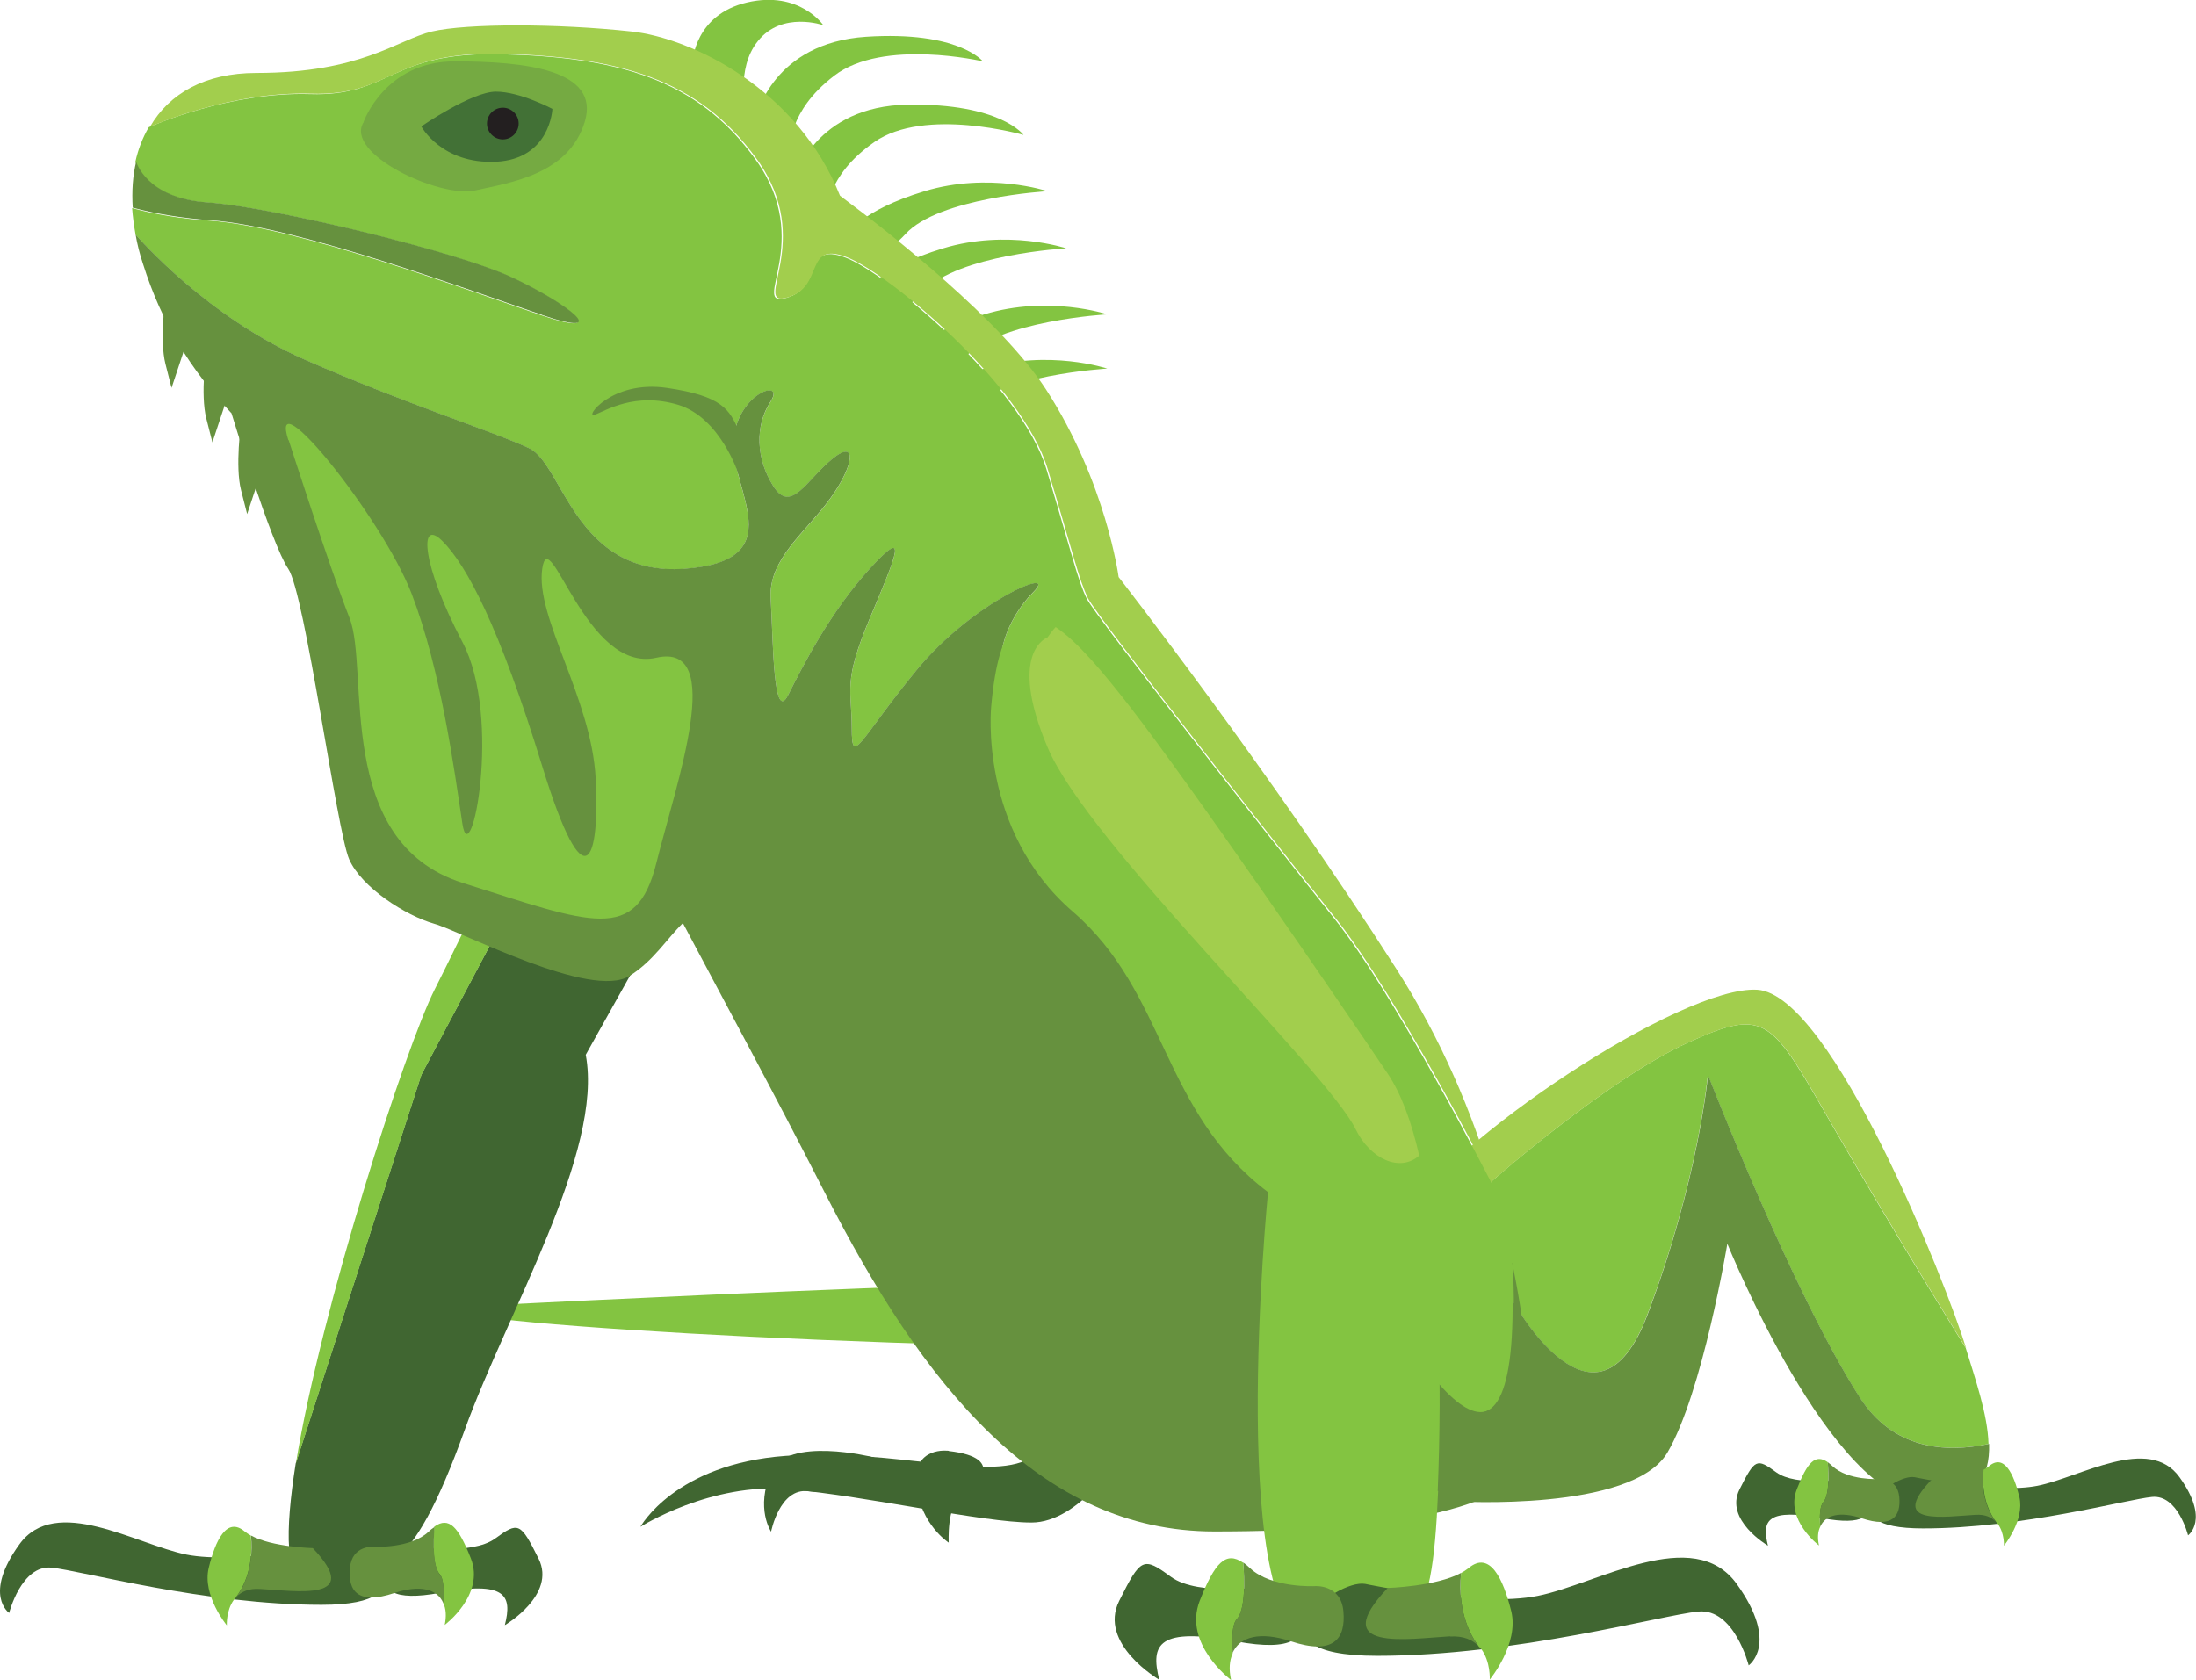 <?xml version="1.0" encoding="UTF-8"?>
<svg id="Layer_2" data-name="Layer 2" xmlns="http://www.w3.org/2000/svg" viewBox="0 0 108.05 82.67">
  <defs>
    <style>
      .cls-1 {
        fill: #a2ce4d;
      }

      .cls-1, .cls-2, .cls-3, .cls-4, .cls-5, .cls-6, .cls-7 {
        stroke-width: 0px;
      }

      .cls-2 {
        fill: #83c441;
      }

      .cls-3 {
        fill: #427136;
      }

      .cls-4 {
        fill: #406631;
      }

      .cls-5 {
        fill: #75aa42;
      }

      .cls-6 {
        fill: #231f20;
      }

      .cls-7 {
        fill: #66913e;
      }
    </style>
  </defs>
  <g id="_100" data-name="100">
    <g>
      <path class="cls-2" d="m75.52,72.32s.13-5.98-17.69-5.98-42.62-1.67-33.23-2.13c9.39-.46,42.45-2.11,47.08-.81,4.64,1.3,9.15,11.77,3.84,8.91Z"/>
      <path class="cls-2" d="m97.86,71.06c-2.16.46-4.73.27-6.39-2.33-3.31-5.2-7.44-15.83-7.44-15.83,0,0-.45,5.12-2.98,11.81-2.53,6.7-6.57-.6-6.57-.6-7.21-7.86-8.05-.93-3.06,9.78-6.65.28-5.04-9.42-2.64-13.58,1.08,1,2.94-.01,4.62-2.18,0,0,5.71-5.03,9.65-6.82,3.94-1.79,4.09-1.15,7.21,4.26,3.12,5.41,6.46,10.77,6.46,10.77.46,1.5,1.08,3.27,1.12,4.71Z"/>
      <path class="cls-7" d="m94.78,73.92c-4.65,0-9.79-12.71-9.79-12.71,0,0-1.22,7.34-2.95,10.28-1.73,2.93-10.43,2.4-10.43,2.4-.06,0-.12,0-.18,0-4.99-10.71-4.15-17.64,3.06-9.78,0,0,4.04,7.29,6.57.6,2.53-6.7,2.98-11.81,2.98-11.81,0,0,4.13,10.64,7.44,15.83,1.66,2.61,4.23,2.79,6.39,2.33.05,1.63-.62,2.86-3.08,2.86Z"/>
      <path class="cls-1" d="m96.73,66.34s-3.33-5.36-6.46-10.77c-3.12-5.41-3.27-6.05-7.21-4.26-3.95,1.79-9.65,6.82-9.65,6.82-1.68,2.17-3.54,3.18-4.62,2.18.02-.03.03-.06.05-.08,2.45-4.16,13.95-11.74,17.62-11.52,3.67.22,9.3,14.46,10.28,17.64Z"/>
      <path class="cls-2" d="m37.23,5.68s.82-3.57,5.38-3.87c4.56-.3,5.75,1.21,5.75,1.21,0,0-4.91-1.15-7.32.71-2.4,1.85-1.91,3.44-2.6,3.64-.69.2-2.21.16-1.21-1.69Z"/>
      <path class="cls-2" d="m39.11,8.75s.99-3.53,5.56-3.6c4.57-.07,5.69,1.49,5.69,1.49,0,0-4.85-1.39-7.34.35s-2.08,3.34-2.78,3.51c-.7.16-2.21.05-1.13-1.74Z"/>
      <path class="cls-2" d="m41.72,11.52s.6-1.15,3.77-2.11c3.17-.96,6.05,0,6.05,0,0,0-5.35.31-6.99,2.11-1.64,1.8-3.42,1.14-2.83,0Z"/>
      <path class="cls-2" d="m42.64,14.33s.6-1.15,3.77-2.11c3.17-.96,6.05,0,6.05,0,0,0-5.35.31-6.99,2.11-1.64,1.8-3.42,1.14-2.83,0Z"/>
      <path class="cls-2" d="m44.66,17.58s.6-1.15,3.77-2.11,6.05,0,6.05,0c0,0-5.35.31-6.99,2.11-1.64,1.8-3.42,1.14-2.83,0Z"/>
      <path class="cls-2" d="m44.66,20.25s.6-1.15,3.77-2.11,6.05,0,6.05,0c0,0-5.35.31-6.99,2.11-1.64,1.8-3.42,1.14-2.83,0Z"/>
      <path class="cls-4" d="m37.45,36.43c-1.79,3.27-8.63,15.48-8.63,15.48.89,4.76-3.87,12.68-5.95,18.45-2.68,7.44-4.17,7.44-7.74,7.44-1.1,0-1.12-2.37-.58-5.78l6.18-19.13,5.33-10.06c1.55-3.46,1.86-5.57,1.32-6.62.85-1.81,1.43-3.05,1.43-3.05,7.14-11.9,10.42,0,8.63,3.27Z"/>
      <path class="cls-2" d="m26.07,42.83l-5.33,10.06-6.18,19.13c1.24-7.64,5.39-20.48,6.83-23.33,1.4-2.76,4.26-8.8,6-12.48.54,1.05.23,3.16-1.32,6.62Z"/>
      <path class="cls-4" d="m55.11,71.65s-1.98,3.28-4.36,3.28-8.04-1.29-11.9-1.64c-3.87-.35-7.34,1.85-7.34,1.85,0,0,1.69-3.09,7.14-3.49,5.46-.4,10.32,1.39,12.2,0,1.88-1.39,4.27,0,4.27,0Z"/>
      <path class="cls-4" d="m42.94,71.71s-4.23-1.05-5,.74c-.78,1.79,0,2.93,0,2.93,0,0,.42-2.17,1.83-1.99,1.41.18,6.77-.24,3.17-1.68Z"/>
      <path class="cls-4" d="m46.68,71.4s-1.79-.25-1.59,1.69c.2,1.94,1.59,2.83,1.59,2.83,0,0-.1-1.85.6-2.26s2.38-1.91-.6-2.25Z"/>
      <path class="cls-2" d="m66.7,61.31c-3.1-6.57-12.73-17.73-12.73-17.73,0,0-3.42-9.08-4.32-9.97s-.15-3.12,1.19-4.46-2.98.45-5.77,3.87c-2.8,3.42-3.16,4.76-3.16,2.83s-.45-2.23.89-5.42c1.34-3.18,1.93-4.55,0-2.44-1.93,2.11-3.27,4.73-4.02,6.22s-.74-2.83-.86-4.76c-.12-1.93,1.75-3.27,2.93-4.91,1.19-1.64,1.35-2.98.08-1.93-1.26,1.04-2.01,2.68-2.87,1.34s-.93-2.98-.15-4.17c.77-1.2-1.67-.44-1.82,1.94s2.93,5.9-2.43,6.28c-5.36.38-5.95-5.14-7.62-5.93-1.66-.79-6.07-2.18-11.04-4.36-4.83-2.12-8.15-5.96-8.33-6.16h0c-.08-.45-.14-.89-.17-1.31,1.14.32,2.46.53,3.84.62,4.27.3,12.8,3.47,16.31,4.66,3.52,1.19,1.24-.6-1.54-1.88-2.77-1.29-11.9-3.48-14.93-3.67-3.04-.2-3.52-2.01-3.52-2.01.14-.62.36-1.19.66-1.7h0c.18-.08,4-1.75,7.92-1.63,4.02.13,3.89-2.11,9.46-1.96,5.57.15,9.59,1.15,12.49,5.2,2.9,4.04-.34,7.31,1.5,6.79,1.85-.52.8-2.76,2.87-2,2.08.76,8.69,6.31,9.93,10.44,1.24,4.13,1.54,5.47,1.98,6.36s9.23,12.05,12.2,15.77c2.98,3.73,7.68,12.92,7.68,12.92.42,1.4.76,2.75,1.02,4.02h0c.66,13.31-4.64,5.73-7.73-.85Z"/>
      <path class="cls-7" d="m74.43,62.16c.66,13.3-4.64,5.71-7.73-.86-3.1-6.57-12.73-17.73-12.73-17.73,0,0-3.42-9.08-4.32-9.97s-.15-3.12,1.19-4.46-2.98.45-5.77,3.87c-2.8,3.42-3.16,4.76-3.16,2.83s-.45-2.23.89-5.42c1.34-3.18,1.93-4.55,0-2.44-1.93,2.11-3.27,4.73-4.02,6.22s-.74-2.83-.86-4.76c-.12-1.93,1.75-3.27,2.93-4.91,1.19-1.64,1.35-2.98.08-1.93-1.26,1.04-2.01,2.68-2.87,1.34s-.93-2.98-.15-4.17c.77-1.2-1.67-.44-1.82,1.94s2.93,5.9-2.43,6.28c-5.36.38-5.95-5.14-7.62-5.93-1.66-.79-6.07-2.18-11.04-4.36-4.83-2.12-8.15-5.96-8.33-6.16.08.47.2.95.36,1.43.93,2.96,2.36,5.23,4.36,7.37,0,0,0,0,0,0,0,0,1.96,6.44,2.79,7.65.83,1.21,2.39,12.91,3,14.3.61,1.39,2.78,2.77,4.18,3.17,1.4.4,7.72,3.75,9.61,2.57,1.18-.73,1.85-1.85,2.63-2.6,1.94,3.67,4.48,8.35,6.98,13.26,4.79,9.42,10.55,16.68,19.17,16.68s15.62-1.07,15.62-4.3c0-1.57-.12-4.84-.96-8.9Z"/>
      <path class="cls-2" d="m14.2,21.65s2,6.23,3,8.77c1,2.54-.8,11.01,5.56,13.03,6.36,2.01,8.54,3,9.53-.96.99-3.97,3.47-10.91,0-10.12s-5.26-6.78-5.61-4.38c-.35,2.4,2.43,6.37,2.63,10.34s-.5,6.29-2.63-.62c-2.13-6.92-3.72-9.89-4.91-11.08-1.19-1.19-1.01,1.19.98,4.96,1.99,3.77.39,11.52,0,8.94-.39-2.59-1.05-7.55-2.5-11.32-1.46-3.77-7.09-10.71-6.06-7.54Z"/>
      <path class="cls-7" d="m8.14,14.63s-.3,2.1,0,3.28l.3,1.18.74-2.23s-.22-2.23-1.04-2.23Z"/>
      <path class="cls-7" d="m10.15,17.31s-.3,2.1,0,3.28l.3,1.18.74-2.23s-.22-2.23-1.04-2.23Z"/>
      <path class="cls-7" d="m11.86,20.84s-.3,2.1,0,3.28l.3,1.18.74-2.23s-.22-2.23-1.04-2.23Z"/>
      <path class="cls-2" d="m34.08,3.02s.1-2.3,2.68-2.9c2.58-.6,3.75,1.12,3.75,1.12,0,0-2.02-.71-3.21.77-1.19,1.47-.34,3.31-1.23,3.29-.89-.02-2.58-.7-1.98-2.28Z"/>
      <path class="cls-1" d="m73.41,58.13s-4.71-9.2-7.68-12.92c-2.98-3.72-11.76-14.87-12.2-15.77s-.74-2.23-1.98-6.36c-1.24-4.13-7.86-9.68-9.93-10.44-2.08-.76-1.03,1.48-2.87,2-1.84.52,1.4-2.76-1.5-6.79-2.9-4.04-6.92-5.04-12.49-5.2-5.57-.15-5.44,2.09-9.46,1.96-3.92-.12-7.73,1.55-7.92,1.63.94-1.63,2.7-2.65,5.23-2.65,5.17,0,6.94-1.63,8.64-2.04,1.7-.4,6.18-.4,9.83,0,2.98.33,8.16,2.84,10.25,8.08,2.64,1.97,7.95,6.17,10.14,9.54,2.96,4.58,3.57,9.23,3.57,9.23,0,0,7.46,9.57,13.65,19.26,2.25,3.51,3.75,7.13,4.75,10.47Z"/>
      <path class="cls-2" d="m70.76,73.38c-.31,7.35-1.24,7.35-5.89,7.35s-2.48-22.06-2.48-22.06c-5.27-3.98-4.96-9.8-9.61-13.81-4.65-4.02-4.01-10.09-4.01-10.09.38-4.32,1.59-4.94,3.15-3.9-.14.15-.27.33-.4.51,0,0-1.99.69,0,5.4,1.98,4.71,13.75,15.92,15.16,18.8.72,1.48,2.19,2.14,3.13,1.3,1.05,4.56,1.15,11.11.93,16.5Z"/>
      <path class="cls-4" d="m16.32,76.01s-4.66.99-7.14.5c-2.48-.5-6.45-2.98-8.23-.5-1.79,2.48-.5,3.37-.5,3.37,0,0,.6-2.37,2.08-2.23,1.49.15,7.54,1.83,13.29,1.83s1.71-3.2.5-2.98Z"/>
      <path class="cls-2" d="m11.62,78.6s-.02.02-.03.04c-.02.02-.05.05-.07.08,0,0-.01.01-.01.01-.39.53-.35,1.26-.35,1.26,0,0-1.22-1.47-.89-2.83.33-1.36.89-2.53,1.77-1.79.09.07.19.14.3.2.17,1.71-.47,2.7-.73,3.03Z"/>
      <path class="cls-4" d="m20.38,76.11s-1.4-.09-1.53,1.04.47,1.67,2.8,1.24c3.22-.6,3.57.1,3.19,1.59,0,0,2.55-1.49,1.66-3.27-.89-1.79-.99-1.83-2.14-.99-1.15.84-3.98.4-3.98.4Z"/>
      <path class="cls-1" d="m69.83,56.87c-.94.84-2.41.18-3.13-1.3-1.41-2.88-13.18-14.08-15.16-18.8-1.99-4.71,0-5.4,0-5.4.13-.18.26-.36.4-.51,1.1.73,2.36,2.26,3.64,3.9,3.1,3.99,10.22,14.4,12.7,18.08.66.98,1.17,2.37,1.55,4.03Z"/>
      <path class="cls-2" d="m21.88,79.98c.09-.43.07-.8-.07-1.09h0c.04-.61.02-1.21-.18-1.43-.45-.48-.26-2.33-.26-2.33.72-.5,1.18-.01,1.8,1.57.7,1.79-1.29,3.27-1.29,3.27Z"/>
      <path class="cls-7" d="m12.8,78.2c-.57-.04-.93.14-1.18.4.26-.33.89-1.32.73-3.03,1.04.57,3.04.62,3.04.62,2.52,2.66-.85,2.1-2.58,2.01Z"/>
      <path class="cls-7" d="m21.81,78.89c-.29-.69-1.15-.91-2.41-.49-1.79.6-2.29-.1-2.18-1.24.1-1.14,1.19-1.04,1.19-1.04,0,0,1.79.1,2.68-.74.1-.1.2-.17.29-.23,0,0-.18,1.85.26,2.33.2.22.22.82.18,1.42Z"/>
      <path class="cls-4" d="m67.17,77.95s5.54,1.18,8.49.59,7.66-3.54,9.79-.59c2.12,2.95.59,4.01.59,4.01,0,0-.71-2.82-2.48-2.65-1.77.17-8.96,2.18-15.8,2.18s-2.04-3.8-.59-3.54Z"/>
      <path class="cls-2" d="m72.75,81.02s.02.03.04.04c.03.02.06.06.08.09h.01c.47.64.42,1.51.42,1.51,0,0,1.45-1.75,1.06-3.36-.4-1.61-1.06-3.01-2.11-2.12-.11.08-.23.17-.36.23-.2,2.03.56,3.21.86,3.6Z"/>
      <path class="cls-4" d="m62.34,78.07s1.67-.11,1.82,1.24-.56,1.98-3.33,1.47c-3.83-.71-4.24.12-3.79,1.89,0,0-3.03-1.77-1.97-3.89,1.06-2.12,1.18-2.18,2.54-1.18,1.36,1,4.72.47,4.72.47Z"/>
      <path class="cls-2" d="m60.57,82.67c-.11-.52-.08-.95.08-1.29h0c-.05-.72-.03-1.44.21-1.7.53-.57.31-2.77.31-2.77-.86-.59-1.4-.01-2.14,1.87-.83,2.12,1.53,3.89,1.53,3.89Z"/>
      <path class="cls-7" d="m71.35,80.54c.67-.04,1.11.17,1.4.47-.3-.39-1.06-1.57-.86-3.6-1.24.67-3.61.74-3.61.74-3,3.16,1,2.5,3.07,2.38Z"/>
      <path class="cls-7" d="m60.64,81.36c.35-.82,1.37-1.08,2.86-.59,2.12.71,2.72-.12,2.6-1.47-.12-1.35-1.41-1.24-1.41-1.24,0,0-2.12.11-3.18-.88-.12-.11-.23-.21-.34-.28,0,0,.22,2.19-.31,2.77-.24.26-.26.98-.21,1.69Z"/>
      <path class="cls-4" d="m94.21,72.7s3.95.84,6.05.42c2.1-.42,5.47-2.52,6.98-.42,1.51,2.1.42,2.86.42,2.86,0,0-.5-2.01-1.77-1.89-1.26.12-6.39,1.55-11.27,1.55s-1.45-2.71-.42-2.52Z"/>
      <path class="cls-2" d="m98.2,74.89s.02.02.03.03c.02.02.04.04.06.07,0,0,.01.01.01.01.33.45.3,1.07.3,1.07,0,0,1.03-1.25.76-2.4-.28-1.15-.76-2.14-1.5-1.51-.08.06-.16.12-.26.17-.14,1.45.4,2.29.62,2.57Z"/>
      <path class="cls-4" d="m90.77,72.78s1.19-.08,1.3.89c.11.96-.4,1.41-2.38,1.05-2.73-.5-3.02.08-2.7,1.35,0,0-2.16-1.26-1.4-2.77s.84-1.55,1.81-.84,3.37.34,3.37.34Z"/>
      <path class="cls-2" d="m89.5,76.06c-.08-.37-.06-.68.06-.92h0c-.04-.51-.02-1.02.15-1.21.38-.41.22-1.97.22-1.97-.61-.42-1-.01-1.52,1.33-.59,1.51,1.09,2.77,1.09,2.77Z"/>
      <path class="cls-7" d="m97.2,74.55c.48-.03.79.12,1,.34-.22-.28-.76-1.12-.62-2.57-.88.48-2.57.53-2.57.53-2.14,2.26.72,1.78,2.19,1.7Z"/>
      <path class="cls-7" d="m89.56,75.14c.25-.59.98-.77,2.04-.42,1.51.5,1.94-.09,1.85-1.05-.09-.96-1.01-.88-1.01-.88,0,0-1.51.08-2.27-.63-.09-.08-.17-.15-.24-.2,0,0,.16,1.56-.22,1.97-.17.19-.19.7-.15,1.21Z"/>
      <path class="cls-7" d="m26.68,15.5c-3.52-1.19-12.05-4.36-16.31-4.66-1.38-.1-2.7-.31-3.84-.62-.05-.81,0-1.57.17-2.27,0,0,.48,1.81,3.52,2.01,3.03.2,12.16,2.38,14.93,3.67,2.78,1.29,5.06,3.07,1.54,1.88Z"/>
      <path class="cls-5" d="m17.89,6s1.05-2.98,4.48-2.98,7.19.4,6.4,2.98c-.79,2.58-3.63,2.98-5.38,3.37-1.76.4-6.5-1.83-5.49-3.37Z"/>
      <path class="cls-3" d="m20.73,6.22s2.48-1.71,3.67-1.71,2.78.85,2.78.85c0,0-.1,2.47-2.78,2.6-2.68.12-3.67-1.74-3.67-1.74Z"/>
      <path class="cls-6" d="m25.52,6.08c0,.43-.35.78-.78.78s-.78-.35-.78-.78.35-.78.78-.78.78.35.78.78Z"/>
      <path class="cls-7" d="m36.35,23.37s-.88-2.81-2.99-3.45c-2.12-.63-3.53.28-4.09.49-.56.21.8-1.72,3.54-1.32,2.74.4,3.08,1.07,3.54,2.11s1.28,4.43,0,2.16Z"/>
    </g>
  </g>
</svg>